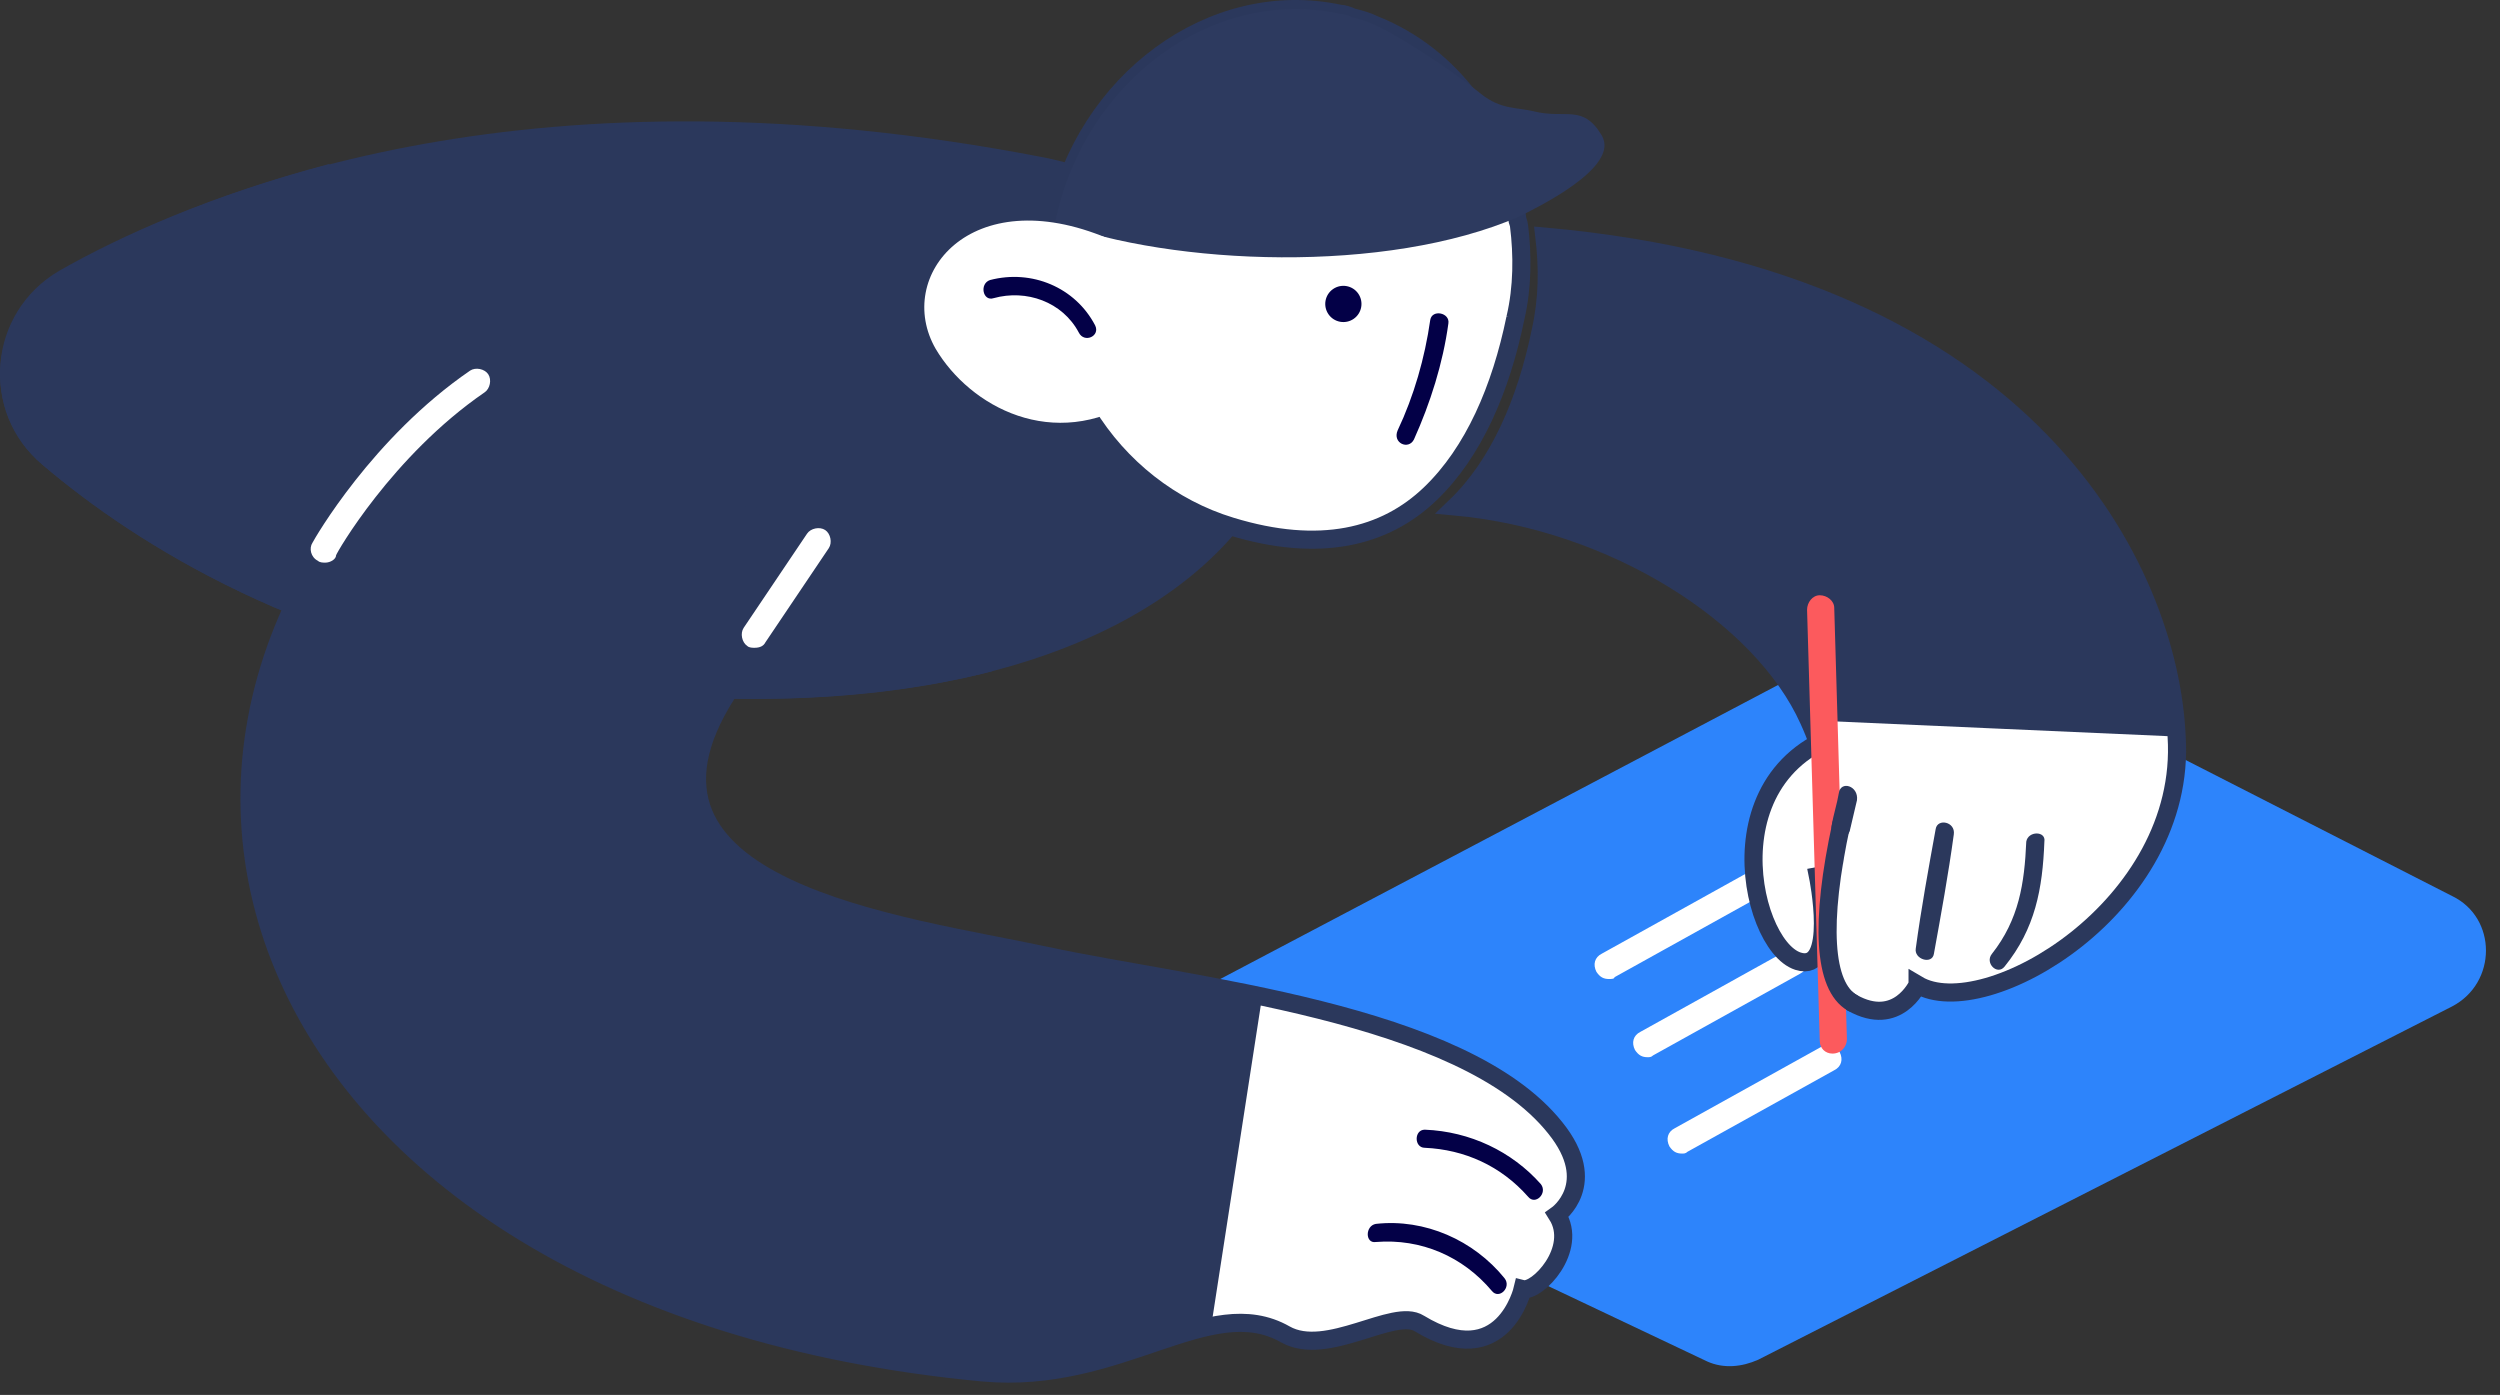 <svg xmlns="http://www.w3.org/2000/svg" width="138" height="77" viewBox="0 0 138 77">
    <rect x="0" y="0" width="138" height="77" fill="#333333" stroke="none"/>
    <g fill="none" fill-rule="evenodd">
        <g>
            <g>
                <path fill="#2B385C" d="M57.45 8.658c-27.5-5.3-45.3 1.3-54.1 6.3-4 2.3-4.5 7.8-1 10.7 5.3 4.5 14.5 10.2 28.1 12.1 23.6 3.3 37-3.8 40.4-12.8 3.5-8.9-6.9-15.1-13.4-16.3" transform="translate(-1107 -3560) translate(1107 3560)"/>
                <path fill="#2B385C" d="M53.25 34.458c-.9-2.4-.5-5.1 0-7.6.5-2.4 1.7-4.1.4-6.2-3.9-6.3-14.7-5.6-20.7-6.3-3.7-.4-10.8-2.2-14.8-5.3-6.4 1.7-11.4 3.9-14.9 5.9-3.9 2.3-4.4 7.7-.9 10.7 5.3 4.5 14.5 10.2 28.1 12.1 9.9 1.4 18 .9 24.3-.7-.6-.8-1.1-1.6-1.5-2.6" transform="translate(-1107 -3560) translate(1107 3560)"/>
                <path fill="#2D84FB" d="M103.75 34.858l-38.7 20.4c-2.6 1.4-2.4 5.1.3 6.2l28.9 13.7c.899.4 1.899.3 2.8-.1l38.3-19.5c2.5-1.3 2.5-4.9 0-6.1l-28.6-14.6c-.9-.6-2.101-.6-3 0" transform="translate(-1107 -3560) translate(1107 3560)"/>
                <path fill="#FFF" d="M90.95 58.358c-.3 0-.5-.1-.7-.4-.2-.4-.1-.8.3-1l8.1-4.5c.4-.2.8-.1 1 .3.2.4.1.8-.3 1l-8.1 4.5c-.1.1-.2.1-.3.1M88.821 54.042c-.3 0-.5-.1-.7-.4-.2-.4-.1-.8.3-1l8.1-4.5c.4-.2.8-.1 1 .3.2.4.1.8-.3 1l-8.1 4.5c0 .1-.2.1-.3.1" transform="translate(-1107 -3560) translate(1107 3560)"/>
                <path fill="#FFF" d="M103.55 40.058c-9.4 1.2-7.1 12.1-4.3 13 2.2.7 1.1-4.7 1.1-4.7l7.4-1.4-4.2-6.9z" transform="translate(-1107 -3560) translate(1107 3560)"/>
                <path stroke="#2B385C" d="M103.55 40.058c-9.4 1.2-7.1 12.1-4.3 13 2.2.7 1.1-4.7 1.1-4.7l7.4-1.4-4.2-6.9z" transform="translate(-1107 -3560) translate(1107 3560)"/>
                <path fill="#FFF" d="M105.85 54.358s-1.1 2.4-3.6 1c-3-1.7.9-8.4-2.4-15.6-2.6-5.8-10.8-11-19.5-11.8 2.4-2.3 3.9-5.8 4.7-9.7.4-1.8.4-3.5.2-5.2 26.9 2.4 34.5 18.5 34.9 27.6.6 9.4-10.6 15.9-14.3 13.7" transform="translate(-1107 -3560) translate(1107 3560)"/>
                <path stroke="#2B385C" d="M105.85 54.358s-1.1 2.4-3.6 1c-3-1.7.9-8.4-2.4-15.6-2.6-5.8-10.8-11-19.5-11.8 2.4-2.3 3.9-5.8 4.7-9.7.4-1.8.4-3.5.2-5.2 26.9 2.4 34.5 18.5 34.9 27.6.6 9.4-10.6 15.9-14.3 13.7z" transform="translate(-1107 -3560) translate(1107 3560)"/>
                <path fill="#2B385C" d="M99.85 39.758c-2.6-5.8-10.8-11-19.5-11.8 2.4-2.3 3.9-5.8 4.7-9.7.4-1.8.4-3.5.2-5.2 26.9 2.4 34.5 18.5 34.9 27.6" transform="translate(-1107 -3560) translate(1107 3560)"/>
                <path fill="#FFF" d="M92.85 63.677c-.3 0-.5-.1-.7-.4-.2-.4-.1-.8.3-1l8.1-4.5c.4-.2.8-.1 1 .3.2.4.1.8-.3 1l-8.1 4.5c-.1.1-.2.1-.3.1" transform="translate(-1107 -3560) translate(1107 3560)"/>
                <path fill="#FC5A5D" d="M101.15 58.158c-.4 0-.7-.3-.7-.7l-.7-23.8c0-.4.3-.8.7-.8.4 0 .8.3.8.7l.7 23.8c0 .4-.3.8-.8.8" transform="translate(-1107 -3560) translate(1107 3560)"/>
                <path fill="#2B385C" d="M101.505 43.773c-.1.6-.3 1.2-.4 1.8-.1.599.8.9 1 .3l.4-1.701c.1-.799-.9-1.099-1-.399M106.85 45.758c-.4 2.2-.8 4.4-1.1 6.6-.1.6.9.9 1 .3.4-2.2.8-4.4 1.1-6.6.1-.7-.9-.9-1-.3M111.85 46.458c-.1 2.3-.4 4.3-1.9 6.2-.4.5.3 1.2.7.7 1.7-2.1 2.1-4.3 2.2-6.9.1-.6-.9-.6-1 0" transform="translate(-1107 -3560) translate(1107 3560)"/>
                <g>
                    <path fill="#FFF" d="M1.65.134c-1.2 5.5-.99 8.987.6 9.9" transform="translate(-1107 -3560) translate(1107 3560) translate(100 45.323)"/>
                    <path stroke="#2B385C" stroke-linecap="round" d="M1.65.134c-1.2 5.5-.99 8.987.6 9.9" transform="translate(-1107 -3560) translate(1107 3560) translate(100 45.323)"/>
                </g>
                <path fill="#2B385C" d="M23.45 19.758c-9.8 4.7-9.8 11.5-5.9 14.3 3.9 2.8 26.4 4.9 31.4-1.9 5-6.8 1.9-13.4-7.8-15.1-3.7-.7-12.6.2-17.7 2.7" transform="translate(-1107 -3560) translate(1107 3560)"/>
                <path fill="#FFF" d="M33.95 18.858c-1.9-.7-4-.5-5.6.7-26.9 19.1-15.6 52.3 25.9 56.2 7.6.7 12.5-4.5 16.7-2.1 2.3 1.3 6-1.5 7.4-.6 4.6 2.8 5.7-1.9 5.7-1.9.8.2 3.1-2.2 1.9-4.1 0 0 2.4-1.7-.1-4.8-5.1-6.4-20.2-7.8-28.1-9.5-7.9-1.7-24.6-3.6-17.6-14.5.1-.1.1-.2.2-.3 4.4-6.9.6-13.4-7.1-16.3l.7-2.8z" transform="translate(-1107 -3560) translate(1107 3560)"/>
                <path stroke="#2B385C" d="M33.95 18.858c-1.9-.7-4-.5-5.6.7-26.9 19.1-15.6 52.3 25.9 56.2 7.6.7 12.5-4.5 16.7-2.1 2.3 1.3 6-1.5 7.4-.6 4.6 2.8 5.7-1.9 5.7-1.9.8.2 3.1-2.2 1.9-4.1 0 0 2.4-1.7-.1-4.8-5.1-6.4-20.2-7.8-28.1-9.5-7.9-1.7-24.6-3.6-17.6-14.5.1-.1.1-.2.2-.3 4.4-6.9.6-13.4-7.1-16.3l.7-2.8z" transform="translate(-1107 -3560) translate(1107 3560)"/>
                <path fill="#2B385C" d="M69.67 55.011c-4.392-.934-8.74-1.569-11.92-2.253-7.9-1.7-24.6-3.6-17.6-14.5.1-.1.1-.2.2-.3 4.4-6.9.6-13.4-7.1-16.3l.7-2.8c-1.9-.7-4-.5-5.6.7-26.9 19.1-15.6 52.3 25.9 56.2 5.284.486 9.263-1.879 12.609-2.56" transform="translate(-1107 -3560) translate(1107 3560)"/>
                <path fill="#030047" d="M83.05 70.558c-1.7-2.1-4.4-3.3-7.1-3-.6.1-.6 1.1 0 1 2.5-.2 4.8.8 6.4 2.7.4.5 1.1-.2.7-.7M85.05 65.358c-1.6-1.8-3.9-2.9-6.4-3-.6 0-.6 1 0 1 2.2.1 4.2 1 5.7 2.7.4.5 1.1-.2.7-.7" transform="translate(-1107 -3560) translate(1107 3560)"/>
                <path fill="#FFF" d="M17.95 31.058c-.1 0-.3 0-.4-.1-.4-.2-.5-.7-.3-1 .1-.2 3.3-5.8 8.7-9.5.3-.2.8-.1 1 .2.2.3.1.8-.2 1-5.1 3.5-8.2 8.9-8.2 9 0 .2-.3.4-.6.4M41.65 35.758c-.1 0-.3 0-.4-.1-.3-.2-.4-.7-.2-1l3.5-5.2c.2-.3.7-.4 1-.2.3.2.4.7.2 1l-3.5 5.2c-.1.2-.3.3-.6.3M83.65 17.558c-.8 3.9-2.3 7.4-4.7 9.7-2.5 2.4-6.1 3.3-11 1.8-6.6-2-11.4-9-9.7-16.8 1.6-7.8 8.7-13 15.7-11.5.2 0 .5.1.7.2.4.1.8.2 1.2.4 4.3 1.7 7.3 5.8 7.9 10.7 0 .1.1.3.1.4.2 1.6.2 3.4-.2 5.1" transform="translate(-1107 -3560) translate(1107 3560)"/>
                <path stroke="#2B385C" d="M83.65 17.558c-.8 3.9-2.3 7.4-4.7 9.7-2.5 2.4-6.1 3.3-11 1.8-6.6-2-11.4-9-9.7-16.8 1.6-7.8 8.7-13 15.7-11.5.2 0 .5.1.7.2.4.1.8.2 1.2.4 4.3 1.7 7.3 5.8 7.9 10.7 0 .1.1.3.1.4.2 1.6.2 3.4-.2 5.1z" transform="translate(-1107 -3560) translate(1107 3560)"/>
                <path fill="#2D3A5F" d="M83.85 11.958c-7.338 3.188-19.1 2.7-25.6.3 1.6-7.8 8.7-13 15.7-11.5.2 0 .5.1.7.2.4.1.8.2 1.2.4.874.346 3.903 2.215 5.896 3.82 1.104.89 2.029.741 2.933.97 1.734.435 2.694-.426 3.737 1.326 1.064 1.785-3.738 4.06-4.566 4.484" transform="translate(-1107 -3560) translate(1107 3560)"/>
                <path fill="#030047" d="M73.584 15.956c.454-.314 1.077-.202 1.392.252.314.455.201 1.078-.253 1.392-.454.314-1.077.2-1.391-.253-.314-.454-.202-1.077.252-1.391" transform="translate(-1107 -3560) translate(1107 3560)"/>
                <path fill="#FFF" d="M61.15 13.158c-7.6-3.2-11.8 2.1-9.5 6.1 1.9 3.2 6.5 5.7 11.1 2.8 4.5-3-1.6-8.9-1.6-8.9" transform="translate(-1107 -3560) translate(1107 3560)"/>
                <path fill="#030047" d="M60.45 17.958c-1.1-2.1-3.5-3.1-5.8-2.5-.6.2-.4 1.2.2 1 1.8-.5 3.8.2 4.7 1.9.3.6 1.2.2.9-.4M78.05 24.258c.9-2 1.6-4.2 1.9-6.4.1-.6-.9-.8-1-.2-.3 2.1-.9 4.2-1.8 6.1-.3.7.6 1.1.9.5" transform="translate(-1107 -3560) translate(1107 3560)"/>
            </g>
        </g>
    </g>
</svg>
